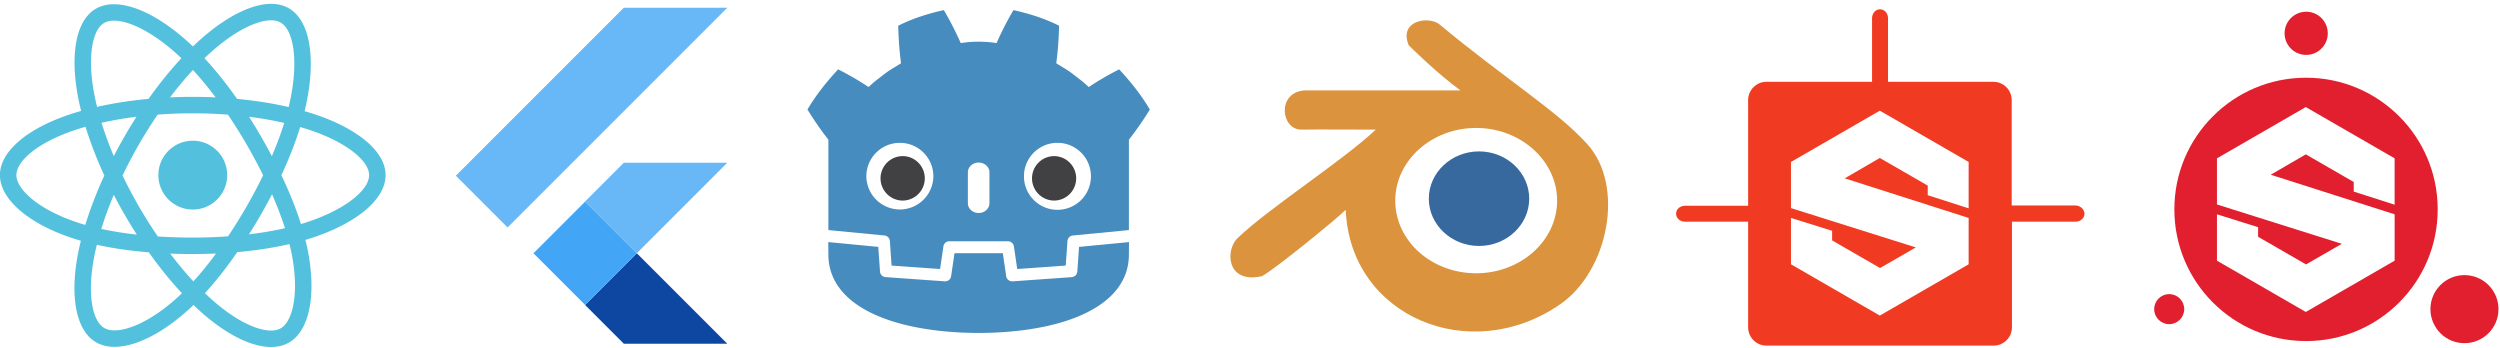 <?xml version="1.0" encoding="UTF-8" standalone="no"?>
<svg
   xmlns:dc="http://purl.org/dc/elements/1.1/"
   xmlns:cc="http://creativecommons.org/ns#"
   xmlns:rdf="http://www.w3.org/1999/02/22-rdf-syntax-ns#"
   xmlns:svg="http://www.w3.org/2000/svg"
   xmlns="http://www.w3.org/2000/svg"
   xmlns:sodipodi="http://sodipodi.sourceforge.net/DTD/sodipodi-0.dtd"
   xmlns:inkscape="http://www.inkscape.org/namespaces/inkscape"
   sodipodi:docname="tools.svg"
   inkscape:version="1.0 (4035a4fb49, 2020-05-01)"
   id="svg1696"
   version="1.1"
   viewBox="0 0 128.884 17.949"
   height="67.839"
   width="487.121">
  <defs
     id="defs1690" />
  <sodipodi:namedview
     units="px"
     inkscape:document-rotation="0"
     inkscape:window-maximized="1"
     inkscape:window-y="27"
     inkscape:window-x="0"
     inkscape:window-height="1016"
     inkscape:window-width="1920"
     fit-margin-bottom="0"
     fit-margin-right="0"
     fit-margin-left="0"
     fit-margin-top="0"
     showgrid="false"
     inkscape:current-layer="layer1"
     inkscape:document-units="mm"
     inkscape:cy="-136.37855"
     inkscape:cx="681.26642"
     inkscape:zoom="0.49497475"
     inkscape:pageshadow="2"
     inkscape:pageopacity="0.0"
     borderopacity="1.0"
     bordercolor="#666666"
     pagecolor="#ffffff"
     id="base" />
  <g
     transform="translate(555.531,-52.577)"
     id="layer1"
     inkscape:groupmode="layer"
     inkscape:label="Layer 1">
    <g
       id="g2249"
       inkscape:label="ink_ext_XXXXXX"
       transform="matrix(0.121,0,0,-0.121,-489.572,92.701)">
      <g
         id="g2251"
         transform="scale(0.1)">
        <path
           d="M 2179.5,2626 2558,2844.5 2936.5,2626 v -197.55 l -174.31,55.87 v 40.91 L 2558,2642.97 2408.59,2556.16 2936.5,2387.55 V 2190 L 2558,1971.5 2179.5,2190 v 197.55 l 175.31,-54.88 v -40.9 l 204.18,-117.73 152.4,87.79 -531.89,167.62 z M 3391,2440.51 h -271 v 448.99 c 0,43 -35,78 -78,78 h -449 v 271 c 0,21 -15,38 -34,38 -19,0 -34,-17 -34,-38 v -271 h -450 c -43,0 -78,-35 -78,-78 v -450 h -269 c -21,0 -38,-15 -38,-33.99 0,-19.01 17,-34.01 38,-34.01 h 269 v -450 c 0,-43 35,-78 78,-78 h 968 c 43,0 78,35 78,78 v 450 h 271 c 21,0 38,15 38,34.01 0,18.99 -18,35 -39,35"
           style="fill:#f03b22;fill-opacity:1;fill-rule:nonzero;stroke:none"
           id="path2253"
           inkscape:connector-curvature="0" />
      </g>
    </g>
    <g
       id="g2266"
       inkscape:label="ink_ext_XXXXXX"
       transform="matrix(0.121,0,0,-0.121,-466.576,92.701)">
      <g
         id="g2268"
         transform="scale(0.1)">
        <path
           d="m 2452.97,3263.61 c 49.45,11.68 99,-18.94 110.67,-68.39 11.68,-49.45 -18.94,-99 -68.39,-110.67 -49.45,-11.68 -99,18.95 -110.67,68.39 -11.68,49.45 18.94,99 68.39,110.67"
           style="fill:#e21f2e;fill-opacity:1;fill-rule:nonzero;stroke:none"
           id="path2270"
           inkscape:connector-curvature="0" />
        <path
           d="m 3148.5,2143.9 c 80.08,0 145,-64.92 145,-145 0,-80.08 -64.92,-145 -145,-145 -80.08,0 -145,64.92 -145,145 0,80.08 64.92,145 145,145"
           style="fill:#e21f2e;fill-opacity:1;fill-rule:nonzero;stroke:none"
           id="path2272"
           inkscape:connector-curvature="0" />
        <path
           d="m 1890.5,2062.9 c 35.35,0 64,-28.65 64,-64 0,-35.35 -28.65,-64 -64,-64 -35.35,0 -64,28.65 -64,64 0,35.35 28.65,64 64,64"
           style="fill:#e21f2e;fill-opacity:1;fill-rule:nonzero;stroke:none"
           id="path2274"
           inkscape:connector-curvature="0" />
        <path
           d="m 2094,2641.4 378.5,218.5 378.5,-218.5 v -197.55 l -174.31,55.88 v 40.9 L 2472.5,2658.36 2323.09,2571.56 2851,2402.95 V 2205.4 L 2472.5,1986.89 2094,2205.4 v 197.55 l 175.3,-54.88 v -40.9 l 204.2,-117.74 152.39,87.81 -531.89,167.61 z m 379.5,343.5 c -310,0 -561,-251 -561,-561 0,-310 251,-561 561,-561 310,0 561,251 561,561 0,310 -251,561 -561,561"
           style="fill:#e21f2e;fill-opacity:1;fill-rule:nonzero;stroke:none"
           id="path2276"
           inkscape:connector-curvature="0" />
      </g>
    </g>
    <g
       transform="matrix(0.1,0,0,0.1,-465.045,49.695)"
       id="g2327">
      <path
         id="path2288"
         d="m -151.975,75.413 h -80.375 c -14.464,1.105 -12.172,20.387 -1.503,20.233 9.88,-0.158 26.475,0 38.248,0 -16.914,15.964 -54.689,40.146 -71.205,55.873 -6.403,6.084 -6.005,23.788 12.566,19.677 7.035,-3.874 38.804,-29.796 43.152,-34.22 2.213,55.084 64.171,80.927 110.72,48.602 24.735,-17.23 33.273,-60.852 13.912,-82.348 -15.253,-17.072 -43.073,-34.141 -76.346,-61.882 -5.292,-4.344 -21.176,-2.134 -15.806,10.827 0,0.003 14.148,14.152 26.636,23.239 z m 8.14,19.364 c 22.92,0 41.728,16.911 41.728,37.463 0,20.703 -18.808,37.459 -41.728,37.459 -23.077,0 -41.728,-16.756 -41.728,-37.459 0,-20.552 18.651,-37.463 41.728,-37.463 z"
         inkscape:connector-curvature="0"
         style="clip-rule:evenodd;fill:#db933d;fill-rule:evenodd;stroke-width:3.432" />
      <path
         id="path2290"
         d="m -142.374,106.867 c 14.255,0 25.881,10.95 25.881,24.378 0,13.428 -11.626,24.378 -25.881,24.378 -14.255,0 -25.881,-10.95 -25.881,-24.378 0,-13.428 11.626,-24.378 25.881,-24.378 z"
         inkscape:connector-curvature="0"
         style="clip-rule:evenodd;fill:#37699f;fill-rule:evenodd;stroke-width:3.432" />
    </g>
    <g
       transform="matrix(0.088,0,0,0.088,-556.876,51.499)"
       id="g2349">
      <path
         id="path2331"
         transform="matrix(1.03,0,0,1.03,0.754,0.785)"
         d="m 168.527,13.33 c -10.977,-0.078 -25.047,6.875 -39.223,19.211 a 146.718,146.718 0 0 0 -5.461,5.014 133.552,133.552 0 0 0 -3.635,-3.357 C 100.4,16.609 80.545,9.198 68.623,16.1 57.191,22.717 53.805,42.367 58.617,66.957 a 146.499,146.499 0 0 0 1.621,7.266 c -2.809,0.798 -5.523,1.648 -8.119,2.553 -23.223,8.096 -38.053,20.786 -38.053,33.947 0,13.595 15.92,27.231 40.109,35.498 a 124.686,124.686 0 0 0 5.932,1.854 143.493,143.493 0 0 0 -1.723,7.832 c -4.588,24.162 -1.005,43.347 10.396,49.924 11.776,6.791 31.541,-0.188 50.787,-17.012 1.521,-1.33 3.049,-2.74 4.578,-4.219 a 144.004,144.004 0 0 0 5.93,5.41 c 18.643,16.042 37.053,22.52 48.445,15.926 11.766,-6.811 15.59,-27.422 10.625,-52.498 -0.379,-1.915 -0.821,-3.871 -1.316,-5.863 1.388,-0.41 2.751,-0.833 4.08,-1.273 25.147,-8.331 41.506,-21.802 41.506,-35.578 0,-13.209 -15.307,-25.983 -38.998,-34.139 a 146.94,146.94 0 0 0 -7.062,-2.225 133.481,133.481 0 0 0 1.092,-4.816 c 5.345,-25.947 1.851,-46.85 -10.084,-53.73 -2.861,-1.65 -6.177,-2.456 -9.836,-2.482 z m -0.479,9.35 c 2.222,-0.033 4.124,0.38 5.633,1.25 7.345,4.236 10.203,21.32 5.588,43.723 a 123.798,123.798 0 0 1 -0.986,4.359 c -9.1,-2.1 -18.984,-3.662 -29.33,-4.633 -6.028,-8.583 -12.272,-16.386 -18.541,-23.141 a 137.772,137.772 0 0 1 5.045,-4.627 c 12.652,-11.011 24.656,-16.815 32.592,-16.932 z m -88.723,0.209 c 8.472,0.16 21.298,6.451 34.66,18.314 1.093,0.971 2.191,1.988 3.291,3.039 -6.372,6.843 -12.67,14.633 -18.686,23.123 -10.316,0.956 -20.193,2.494 -29.271,4.551 A 137.388,137.388 0 0 1 67.812,65.158 c -4.122,-21.068 -1.383,-36.961 5.506,-40.949 1.605,-0.929 3.636,-1.365 6.008,-1.32 z M 123.846,50.939 c 4.322,4.682 8.65,9.91 12.908,15.582 a 275.937,275.937 0 0 0 -25.926,-0.006 c 4.262,-5.62 8.628,-10.84 13.018,-15.576 z m -0.104,24.645 c 6.792,0 13.488,0.261 20.01,0.758 a 282.207,282.207 0 0 1 10.57,16.873 307.169,307.169 0 0 1 9.455,17.602 282.306,282.306 0 0 1 -9.424,17.754 h -0.002 a 307.228,307.228 0 0 1 -10.523,16.98 c -6.508,0.465 -13.232,0.703 -20.086,0.703 -6.825,0 -13.467,-0.212 -19.861,-0.627 a 265.795,265.795 0 0 1 -10.721,-17.004 263.403,263.403 0 0 1 -9.357,-17.674 265.859,265.859 0 0 1 9.33,-17.682 v -0.002 a 263.323,263.323 0 0 1 10.637,-16.93 c 6.524,-0.493 13.211,-0.752 19.973,-0.752 z m -32.004,1.949 a 275.495,275.495 0 0 0 -6.725,11.053 276.903,276.903 0 0 0 -6.191,11.342 c -2.729,-6.472 -5.064,-12.835 -6.971,-18.98 6.259,-1.401 12.933,-2.545 19.887,-3.414 z m 64.023,0.018 c 6.999,0.883 13.704,2.058 20,3.496 -1.89,6.059 -4.245,12.394 -7.02,18.889 a 326.587,326.587 0 0 0 -6.311,-11.414 298.009,298.009 0 0 0 -6.67,-10.971 z m -93.008,5.697 c 2.745,8.928 6.346,18.263 10.691,27.703 -4.401,9.581 -8.054,19.065 -10.824,28.098 a 115.432,115.432 0 0 1 -5.414,-1.695 c -10.696,-3.656 -19.529,-8.406 -25.584,-13.59 -5.44,-4.66 -8.188,-9.287 -8.188,-13.041 0,-7.987 11.909,-18.173 31.77,-25.098 a 135.205,135.205 0 0 1 7.549,-2.377 z m 122.092,0.139 c 2.243,0.65 4.423,1.335 6.521,2.059 20.299,6.987 32.68,17.317 32.68,25.277 0,8.48 -13.373,19.489 -35.084,26.684 -1.199,0.397 -2.429,0.781 -3.684,1.152 -2.776,-8.788 -6.525,-18.135 -11.109,-27.789 4.375,-9.426 7.977,-18.651 10.676,-27.383 z m -16.016,38.244 c 2.932,6.683 5.404,13.147 7.367,19.295 -6.36,1.451 -13.228,2.62 -20.463,3.488 a 327.671,327.671 0 0 0 6.734,-11.162 297.669,297.669 0 0 0 6.361,-11.621 z m -89.998,0.336 a 275.208,275.208 0 0 0 6.219,11.35 276.932,276.932 0 0 0 6.887,11.266 c -7.184,-0.802 -13.958,-1.888 -20.215,-3.25 1.937,-6.254 4.322,-12.754 7.109,-19.365 z m 99.934,27.984 c 0.447,1.806 0.845,3.576 1.188,5.307 2.195,11.088 2.509,21.114 1.055,28.951 -1.307,7.042 -3.933,11.735 -7.182,13.615 -6.913,4.002 -21.697,-1.199 -37.639,-14.918 -1.828,-1.573 -3.669,-3.253 -5.516,-5.029 6.181,-6.76 12.358,-14.618 18.387,-23.346 10.605,-0.941 20.622,-2.48 29.707,-4.58 z m -109.572,0.42 c 8.984,1.987 18.929,3.417 29.559,4.279 6.068,8.54 12.425,16.39 18.83,23.264 a 115.389,115.389 0 0 1 -4.18,3.848 c -8.511,7.44 -17.039,12.718 -24.555,15.373 -6.754,2.385 -12.134,2.453 -15.385,0.578 -6.92,-3.99 -9.794,-19.396 -5.871,-40.059 a 134.459,134.459 0 0 1 1.602,-7.283 z m 67.789,4.959 c -4.271,5.805 -8.584,11.113 -12.877,15.84 -4.441,-4.793 -8.871,-10.092 -13.197,-15.793 4.2,0.165 8.482,0.248 12.834,0.248 4.471,0 8.89,-0.101 13.24,-0.295 z"
         style="fill:#53c1de;stroke-width:0.971" />
      <path
         style="fill:#53c1de"
         inkscape:connector-curvature="0"
         d="m 128.221,94.665 c 11.144,0 20.177,9.034 20.177,20.177 0,11.144 -9.033,20.178 -20.177,20.178 -11.143,0 -20.177,-9.034 -20.177,-20.178 0,-11.143 9.034,-20.177 20.177,-20.177"
         id="path2335" />
    </g>
    <g
       transform="matrix(0.007,0,0,0.007,-532.03,52.977)"
       id="g2384">
      <path
         style="fill:#42a5f5;fill-opacity:0.8"
         inkscape:connector-curvature="0"
         d="M 381,1618 0,1237 1237.1,0 H 1999 m 0,1141.5 h -761.9 l -285.4,285.4 381,381"
         id="path2361" />
      <path
         style="fill:#0d47a1"
         inkscape:connector-curvature="0"
         d="m 951.7,2188.8 285.4,285.4 H 1999 l -666.3,-666.3"
         id="path2363" />
      <path
         style="fill:#42a5f5"
         inkscape:connector-curvature="0"
         d="M 571.6,1808.1 952,1427.6 1332.4,1808 952,2188.5 Z"
         id="path2365" />
      <path
         style="fill:url(#a)"
         inkscape:connector-curvature="0"
         d="m 952,2188.5 380.4,-380.4 53.1,53.1 -380.4,380.4 z"
         id="path2367" />
      <path
         style="fill:url(#b)"
         inkscape:connector-curvature="0"
         d="M 951.7,2188.8 1517,1993.5 1332.7,1807.8"
         id="path2369" />
    </g>
    <g
       transform="matrix(0.193,0,0,0.193,-514.728,51.766)"
       id="g2430">
      <path
         style="fill:#ffffff;stroke-width:0.32"
         inkscape:connector-curvature="0"
         d="m 90.133,65.7 c 0,0 -0.133,-0.818 -0.211,-0.81 l -14.843,1.43 a 2.412,2.412 0 0 0 -2.181,2.24 l -0.408,5.844 -11.483,0.82 -0.78,-5.297 A 2.433,2.433 0 0 0 57.833,67.86 H 42.167 c -1.19,0 -2.22,0.889 -2.393,2.067 L 38.993,75.223 27.51,74.404 27.102,68.56 A 2.413,2.413 0 0 0 24.921,66.32 L 10.07,64.89 C 9.993,64.883 9.937,65.702 9.86,65.702 l -0.02,3.212 12.577,2.028 0.411,5.896 a 2.431,2.431 0 0 0 2.241,2.245 l 15.815,1.128 a 2.431,2.431 0 0 0 2.568,-2.06 l 0.803,-5.45 h 11.488 l 0.804,5.45 a 2.432,2.432 0 0 0 2.565,2.06 l 15.817,-1.128 a 2.432,2.432 0 0 0 2.24,-2.245 l 0.412,-5.896 12.572,-2.037 z"
         id="path2407" />
      <path
         style="fill:#ffffff"
         inkscape:connector-curvature="0"
         d="M 40.764,4.2 A 2.574,2.574 0 0 0 40.098,4.264 C 35.766,5.227 31.41,6.582 27.268,8.666 a 2.773,2.773 0 0 0 -1.525,2.55 c 0.074,2.886 0.326,5.694 0.644,8.529 -1.077,0.645 -2.154,1.232 -3.342,2.185 -0.845,0.65 -1.788,1.473 -2.71,2.236 -2.15,-1.349 -4.32,-2.692 -6.62,-3.85 a 2.773,2.773 0 0 0 -3.279,0.59 C 7.31,24.272 4.338,27.954 1.883,32.13 a 2.773,2.773 0 0 0 0.034,2.863 c 1.623,2.625 3.351,5.08 5.171,7.459 v 29.805 c 0,8.223 5.472,14.496 13.3,18.238 7.826,3.742 18.184,5.452 29.575,5.492 h 0.075 c 11.39,-0.04 21.749,-1.75 29.574,-5.492 7.825,-3.742 13.295,-10.016 13.295,-18.238 l 0.004,-29.031 c 1.848,-2.712 3.382,-5.334 5.173,-8.23 0.54,-0.875 0.553,-1.976 0.034,-2.862 -2.454,-4.177 -5.429,-7.86 -8.555,-11.225 a 2.773,2.773 0 0 0 -3.277,-0.59 c -2.299,1.157 -4.47,2.502 -6.62,3.852 -0.922,-0.764 -1.862,-1.588 -2.71,-2.239 -0.004,0 -0.007,0 -0.01,-0.01 -1.186,-0.95 -2.259,-1.537 -3.332,-2.18 0.317,-2.833 0.57,-5.642 0.644,-8.529 A 2.773,2.773 0 0 0 72.733,8.665 C 68.59,6.58 64.235,5.225 59.9,4.262 a 2.773,2.773 0 0 0 -2.985,1.29 c -1.4,2.353 -2.601,4.855 -3.763,7.325 -1.035,-0.094 -2.086,-0.238 -3.088,-0.25 h -0.127 c -1.004,0.012 -2.056,0.156 -3.092,0.25 C 45.73,10.505 44.568,8.113 43.23,5.842 A 2.773,2.773 0 0 0 40.763,4.196 Z"
         id="path2409" />
      <path
         style="fill:#478cbf"
         inkscape:connector-curvature="0"
         d="m 40.699,6.9 c -4.178,0.929 -8.31,2.222 -12.185,4.172 0.089,3.421 0.31,6.7 0.758,10.029 -1.505,0.964 -3.086,1.791 -4.491,2.92 -1.428,1.098 -2.887,2.15 -4.18,3.434 a 80.027,80.027 0 0 0 -8.134,-4.731 c -3.036,3.267 -5.874,6.794 -8.193,10.74 1.744,2.822 3.566,5.468 5.532,7.978 h 0.055 v 24.22 c 0.045,0 0.089,0 0.133,0.01 l 14.848,1.432 a 1.599,1.599 0 0 1 1.441,1.48 l 0.458,6.555 12.952,0.924 0.893,-6.05 a 1.599,1.599 0 0 1 1.581,-1.365 h 15.665 c 0.793,0 1.466,0.581 1.582,1.365 l 0.892,6.05 12.953,-0.924 0.458,-6.555 a 1.6,1.6 0 0 1 1.441,-1.48 L 90,65.672 c 0.044,0 0.088,-0.01 0.132,-0.01 V 63.73 h 0.006 V 41.445 h 0.055 c 1.967,-2.511 3.787,-5.157 5.533,-7.979 -2.318,-3.946 -5.159,-7.473 -8.195,-10.74 a 80.158,80.158 0 0 0 -8.134,4.732 c -1.292,-1.285 -2.748,-2.336 -4.178,-3.435 -1.405,-1.128 -2.989,-1.956 -4.49,-2.92 0.447,-3.33 0.668,-6.607 0.757,-10.029 -3.875,-1.95 -8.007,-3.243 -12.187,-4.171 -1.669,2.804 -3.195,5.841 -4.524,8.81 -1.576,-0.263 -3.16,-0.36 -4.745,-0.38 h -0.061 c -1.588,0.02 -3.17,0.117 -4.747,0.38 -1.328,-2.969 -2.853,-6.006 -4.525,-8.81 z M 9.837,68.866 c 0.006,1.435 0.024,3.007 0.024,3.32 0,14.101 17.888,20.878 40.112,20.956 h 0.055 c 22.224,-0.078 40.106,-6.855 40.106,-20.956 0,-0.319 0.02,-1.884 0.026,-3.32 l -13.346,1.287 -0.46,6.59 a 1.6,1.6 0 0 1 -1.482,1.483 l -15.816,1.128 h -0.115 a 1.599,1.599 0 0 1 -1.58,-1.366 l -0.907,-6.15 H 43.549 l -0.907,6.15 A 1.598,1.598 0 0 1 40.946,79.35 L 25.13,78.222 a 1.599,1.599 0 0 1 -1.48,-1.483 l -0.46,-6.59 z"
         id="path2411" />
      <path
         style="fill:#ffffff;stroke-width:0.32"
         inkscape:connector-curvature="0"
         d="m 37.9,51.3 a 8.948,8.948 0 0 1 -17.895,0 c 0,-4.94 4.007,-8.944 8.947,-8.944 4.942,0 8.948,4.003 8.948,8.944 M 50,61.1 c -1.59,0 -2.88,-1.172 -2.88,-2.618 v -8.237 c 0,-1.444 1.29,-2.618 2.88,-2.618 1.59,0 2.883,1.174 2.883,2.618 v 8.237 c 0,1.446 -1.292,2.618 -2.883,2.618 m 12.101,-9.8 a 8.947,8.947 0 0 0 8.949,8.949 8.947,8.947 0 0 0 8.946,-8.949 c 0,-4.94 -4.007,-8.944 -8.946,-8.944 -4.943,0 -8.949,4.003 -8.949,8.944"
         id="path2413" />
      <path
         style="fill:#414042"
         inkscape:connector-curvature="0"
         d="m 29.807,45.9 a 5.939,5.939 0 1 0 0,11.877 5.94,5.94 0 0 0 0,-11.877 z m 40.383,0 a 5.938,5.938 0 0 0 -5.936,5.94 5.936,5.936 0 0 0 5.936,5.937 5.939,5.939 0 0 0 0,-11.877 z"
         id="path2415" />
    </g>
  </g>
</svg>
